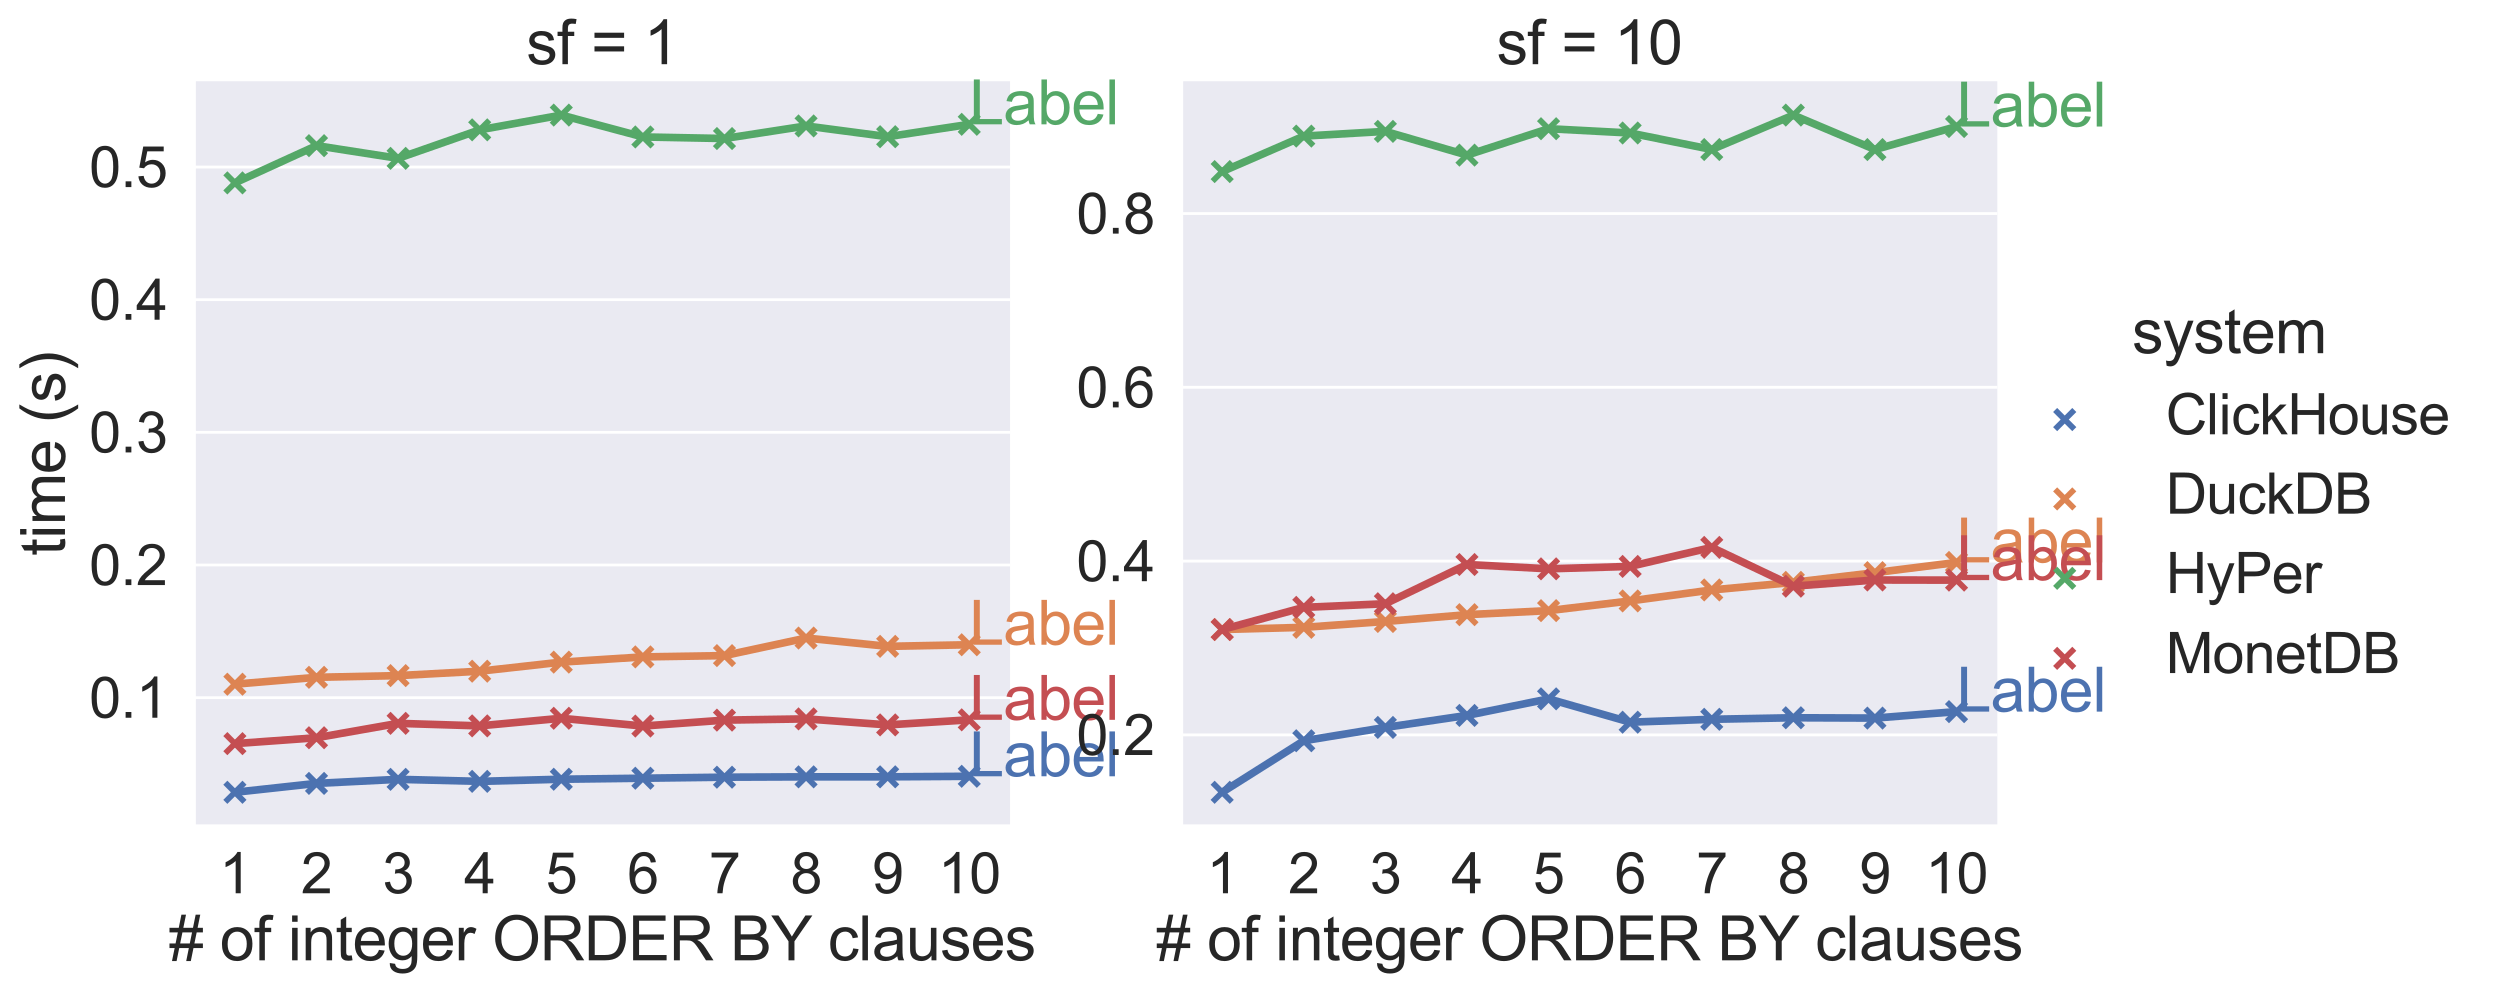 <?xml version="1.0" encoding="utf-8" standalone="no"?>
<!DOCTYPE svg PUBLIC "-//W3C//DTD SVG 1.1//EN"
  "http://www.w3.org/Graphics/SVG/1.1/DTD/svg11.dtd">
<svg height="350.596pt" version="1.1" viewBox="0 0 882.124 350.596" width="882.124pt" xmlns="http://www.w3.org/2000/svg" xmlns:xlink="http://www.w3.org/1999/xlink">
 <defs>
  <style type="text/css">*{stroke-linecap:butt;stroke-linejoin:round;}</style>
 </defs>
 <g id="figure_1">
  <g id="patch_1">
   <path d="M 0 350.596 
L 882.124 350.596 
L 882.124 0 
L 0 0 
z
" style="fill:#ffffff;"/>
  </g>
  <g id="axes_1">
   <g id="patch_2">
    <path d="M 68.492 291.505 
L 356.396 291.505 
L 356.396 28.661 
L 68.492 28.661 
z
" style="fill:#eaeaf2;"/>
   </g>
   <g id="matplotlib.axis_1">
    <g id="xtick_1">
     <g id="text_1">
      <!-- 1 -->
      <g style="fill:#262626;" transform="translate(77.382 315.177)scale(0.198 -0.198)">
       <defs>
        <path d="M 2384 0 
L 1822 0 
L 1822 3584 
Q 1619 3391 1289 3197 
Q 959 3003 697 2906 
L 697 3450 
Q 1169 3672 1522 3987 
Q 1875 4303 2022 4600 
L 2384 4600 
L 2384 0 
z
" id="ArialMT-31" transform="scale(0.016)"/>
       </defs>
       <use xlink:href="#ArialMT-31"/>
      </g>
     </g>
    </g>
    <g id="xtick_2">
     <g id="text_2">
      <!-- 2 -->
      <g style="fill:#262626;" transform="translate(106.172 315.177)scale(0.198 -0.198)">
       <defs>
        <path d="M 3222 541 
L 3222 0 
L 194 0 
Q 188 203 259 391 
Q 375 700 629 1000 
Q 884 1300 1366 1694 
Q 2113 2306 2375 2664 
Q 2638 3022 2638 3341 
Q 2638 3675 2398 3904 
Q 2159 4134 1775 4134 
Q 1369 4134 1125 3890 
Q 881 3647 878 3216 
L 300 3275 
Q 359 3922 746 4261 
Q 1134 4600 1788 4600 
Q 2447 4600 2831 4234 
Q 3216 3869 3216 3328 
Q 3216 3053 3103 2787 
Q 2991 2522 2730 2228 
Q 2469 1934 1863 1422 
Q 1356 997 1212 845 
Q 1069 694 975 541 
L 3222 541 
z
" id="ArialMT-32" transform="scale(0.016)"/>
       </defs>
       <use xlink:href="#ArialMT-32"/>
      </g>
     </g>
    </g>
    <g id="xtick_3">
     <g id="text_3">
      <!-- 3 -->
      <g style="fill:#262626;" transform="translate(134.963 315.177)scale(0.198 -0.198)">
       <defs>
        <path d="M 269 1209 
L 831 1284 
Q 928 806 1161 595 
Q 1394 384 1728 384 
Q 2125 384 2398 659 
Q 2672 934 2672 1341 
Q 2672 1728 2419 1979 
Q 2166 2231 1775 2231 
Q 1616 2231 1378 2169 
L 1441 2663 
Q 1497 2656 1531 2656 
Q 1891 2656 2178 2843 
Q 2466 3031 2466 3422 
Q 2466 3731 2256 3934 
Q 2047 4138 1716 4138 
Q 1388 4138 1169 3931 
Q 950 3725 888 3313 
L 325 3413 
Q 428 3978 793 4289 
Q 1159 4600 1703 4600 
Q 2078 4600 2393 4439 
Q 2709 4278 2876 4000 
Q 3044 3722 3044 3409 
Q 3044 3113 2884 2869 
Q 2725 2625 2413 2481 
Q 2819 2388 3044 2092 
Q 3269 1797 3269 1353 
Q 3269 753 2831 336 
Q 2394 -81 1725 -81 
Q 1122 -81 723 278 
Q 325 638 269 1209 
z
" id="ArialMT-33" transform="scale(0.016)"/>
       </defs>
       <use xlink:href="#ArialMT-33"/>
      </g>
     </g>
    </g>
    <g id="xtick_4">
     <g id="text_4">
      <!-- 4 -->
      <g style="fill:#262626;" transform="translate(163.753 315.177)scale(0.198 -0.198)">
       <defs>
        <path d="M 2069 0 
L 2069 1097 
L 81 1097 
L 81 1613 
L 2172 4581 
L 2631 4581 
L 2631 1613 
L 3250 1613 
L 3250 1097 
L 2631 1097 
L 2631 0 
L 2069 0 
z
M 2069 1613 
L 2069 3678 
L 634 1613 
L 2069 1613 
z
" id="ArialMT-34" transform="scale(0.016)"/>
       </defs>
       <use xlink:href="#ArialMT-34"/>
      </g>
     </g>
    </g>
    <g id="xtick_5">
     <g id="text_5">
      <!-- 5 -->
      <g style="fill:#262626;" transform="translate(192.544 315.177)scale(0.198 -0.198)">
       <defs>
        <path d="M 266 1200 
L 856 1250 
Q 922 819 1161 601 
Q 1400 384 1738 384 
Q 2144 384 2425 690 
Q 2706 997 2706 1503 
Q 2706 1984 2436 2262 
Q 2166 2541 1728 2541 
Q 1456 2541 1237 2417 
Q 1019 2294 894 2097 
L 366 2166 
L 809 4519 
L 3088 4519 
L 3088 3981 
L 1259 3981 
L 1013 2750 
Q 1425 3038 1878 3038 
Q 2478 3038 2890 2622 
Q 3303 2206 3303 1553 
Q 3303 931 2941 478 
Q 2500 -78 1738 -78 
Q 1113 -78 717 272 
Q 322 622 266 1200 
z
" id="ArialMT-35" transform="scale(0.016)"/>
       </defs>
       <use xlink:href="#ArialMT-35"/>
      </g>
     </g>
    </g>
    <g id="xtick_6">
     <g id="text_6">
      <!-- 6 -->
      <g style="fill:#262626;" transform="translate(221.334 315.177)scale(0.198 -0.198)">
       <defs>
        <path d="M 3184 3459 
L 2625 3416 
Q 2550 3747 2413 3897 
Q 2184 4138 1850 4138 
Q 1581 4138 1378 3988 
Q 1113 3794 959 3422 
Q 806 3050 800 2363 
Q 1003 2672 1297 2822 
Q 1591 2972 1913 2972 
Q 2475 2972 2870 2558 
Q 3266 2144 3266 1488 
Q 3266 1056 3080 686 
Q 2894 316 2569 119 
Q 2244 -78 1831 -78 
Q 1128 -78 684 439 
Q 241 956 241 2144 
Q 241 3472 731 4075 
Q 1159 4600 1884 4600 
Q 2425 4600 2770 4297 
Q 3116 3994 3184 3459 
z
M 888 1484 
Q 888 1194 1011 928 
Q 1134 663 1356 523 
Q 1578 384 1822 384 
Q 2178 384 2434 671 
Q 2691 959 2691 1453 
Q 2691 1928 2437 2201 
Q 2184 2475 1800 2475 
Q 1419 2475 1153 2201 
Q 888 1928 888 1484 
z
" id="ArialMT-36" transform="scale(0.016)"/>
       </defs>
       <use xlink:href="#ArialMT-36"/>
      </g>
     </g>
    </g>
    <g id="xtick_7">
     <g id="text_7">
      <!-- 7 -->
      <g style="fill:#262626;" transform="translate(250.124 315.177)scale(0.198 -0.198)">
       <defs>
        <path d="M 303 3981 
L 303 4522 
L 3269 4522 
L 3269 4084 
Q 2831 3619 2401 2847 
Q 1972 2075 1738 1259 
Q 1569 684 1522 0 
L 944 0 
Q 953 541 1156 1306 
Q 1359 2072 1739 2783 
Q 2119 3494 2547 3981 
L 303 3981 
z
" id="ArialMT-37" transform="scale(0.016)"/>
       </defs>
       <use xlink:href="#ArialMT-37"/>
      </g>
     </g>
    </g>
    <g id="xtick_8">
     <g id="text_8">
      <!-- 8 -->
      <g style="fill:#262626;" transform="translate(278.915 315.177)scale(0.198 -0.198)">
       <defs>
        <path d="M 1131 2484 
Q 781 2613 612 2850 
Q 444 3088 444 3419 
Q 444 3919 803 4259 
Q 1163 4600 1759 4600 
Q 2359 4600 2725 4251 
Q 3091 3903 3091 3403 
Q 3091 3084 2923 2848 
Q 2756 2613 2416 2484 
Q 2838 2347 3058 2040 
Q 3278 1734 3278 1309 
Q 3278 722 2862 322 
Q 2447 -78 1769 -78 
Q 1091 -78 675 323 
Q 259 725 259 1325 
Q 259 1772 486 2073 
Q 713 2375 1131 2484 
z
M 1019 3438 
Q 1019 3113 1228 2906 
Q 1438 2700 1772 2700 
Q 2097 2700 2305 2904 
Q 2513 3109 2513 3406 
Q 2513 3716 2298 3927 
Q 2084 4138 1766 4138 
Q 1444 4138 1231 3931 
Q 1019 3725 1019 3438 
z
M 838 1322 
Q 838 1081 952 856 
Q 1066 631 1291 507 
Q 1516 384 1775 384 
Q 2178 384 2440 643 
Q 2703 903 2703 1303 
Q 2703 1709 2433 1975 
Q 2163 2241 1756 2241 
Q 1359 2241 1098 1978 
Q 838 1716 838 1322 
z
" id="ArialMT-38" transform="scale(0.016)"/>
       </defs>
       <use xlink:href="#ArialMT-38"/>
      </g>
     </g>
    </g>
    <g id="xtick_9">
     <g id="text_9">
      <!-- 9 -->
      <g style="fill:#262626;" transform="translate(307.705 315.177)scale(0.198 -0.198)">
       <defs>
        <path d="M 350 1059 
L 891 1109 
Q 959 728 1153 556 
Q 1347 384 1650 384 
Q 1909 384 2104 503 
Q 2300 622 2425 820 
Q 2550 1019 2634 1356 
Q 2719 1694 2719 2044 
Q 2719 2081 2716 2156 
Q 2547 1888 2255 1720 
Q 1963 1553 1622 1553 
Q 1053 1553 659 1965 
Q 266 2378 266 3053 
Q 266 3750 677 4175 
Q 1088 4600 1706 4600 
Q 2153 4600 2523 4359 
Q 2894 4119 3086 3673 
Q 3278 3228 3278 2384 
Q 3278 1506 3087 986 
Q 2897 466 2520 194 
Q 2144 -78 1638 -78 
Q 1100 -78 759 220 
Q 419 519 350 1059 
z
M 2653 3081 
Q 2653 3566 2395 3850 
Q 2138 4134 1775 4134 
Q 1400 4134 1122 3828 
Q 844 3522 844 3034 
Q 844 2597 1108 2323 
Q 1372 2050 1759 2050 
Q 2150 2050 2401 2323 
Q 2653 2597 2653 3081 
z
" id="ArialMT-39" transform="scale(0.016)"/>
       </defs>
       <use xlink:href="#ArialMT-39"/>
      </g>
     </g>
    </g>
    <g id="xtick_10">
     <g id="text_10">
      <!-- 10 -->
      <g style="fill:#262626;" transform="translate(330.99 315.177)scale(0.198 -0.198)">
       <defs>
        <path d="M 266 2259 
Q 266 3072 433 3567 
Q 600 4063 929 4331 
Q 1259 4600 1759 4600 
Q 2128 4600 2406 4451 
Q 2684 4303 2865 4023 
Q 3047 3744 3150 3342 
Q 3253 2941 3253 2259 
Q 3253 1453 3087 958 
Q 2922 463 2592 192 
Q 2263 -78 1759 -78 
Q 1097 -78 719 397 
Q 266 969 266 2259 
z
M 844 2259 
Q 844 1131 1108 757 
Q 1372 384 1759 384 
Q 2147 384 2411 759 
Q 2675 1134 2675 2259 
Q 2675 3391 2411 3762 
Q 2147 4134 1753 4134 
Q 1366 4134 1134 3806 
Q 844 3388 844 2259 
z
" id="ArialMT-30" transform="scale(0.016)"/>
       </defs>
       <use xlink:href="#ArialMT-31"/>
       <use x="55.615" xlink:href="#ArialMT-30"/>
      </g>
     </g>
    </g>
    <g id="text_11">
     <!-- # of integer ORDER BY clauses -->
     <g style="fill:#262626;" transform="translate(59.572 338.85)scale(0.216 -0.216)">
      <defs>
       <path d="M 322 -78 
L 594 1253 
L 66 1253 
L 66 1719 
L 688 1719 
L 919 2853 
L 66 2853 
L 66 3319 
L 1013 3319 
L 1284 4659 
L 1753 4659 
L 1481 3319 
L 2466 3319 
L 2738 4659 
L 3209 4659 
L 2938 3319 
L 3478 3319 
L 3478 2853 
L 2844 2853 
L 2609 1719 
L 3478 1719 
L 3478 1253 
L 2516 1253 
L 2244 -78 
L 1775 -78 
L 2044 1253 
L 1063 1253 
L 791 -78 
L 322 -78 
z
M 1156 1719 
L 2138 1719 
L 2372 2853 
L 1388 2853 
L 1156 1719 
z
" id="ArialMT-23" transform="scale(0.016)"/>
       <path id="ArialMT-20" transform="scale(0.016)"/>
       <path d="M 213 1659 
Q 213 2581 725 3025 
Q 1153 3394 1769 3394 
Q 2453 3394 2887 2945 
Q 3322 2497 3322 1706 
Q 3322 1066 3130 698 
Q 2938 331 2570 128 
Q 2203 -75 1769 -75 
Q 1072 -75 642 372 
Q 213 819 213 1659 
z
M 791 1659 
Q 791 1022 1069 705 
Q 1347 388 1769 388 
Q 2188 388 2466 706 
Q 2744 1025 2744 1678 
Q 2744 2294 2464 2611 
Q 2184 2928 1769 2928 
Q 1347 2928 1069 2612 
Q 791 2297 791 1659 
z
" id="ArialMT-6f" transform="scale(0.016)"/>
       <path d="M 556 0 
L 556 2881 
L 59 2881 
L 59 3319 
L 556 3319 
L 556 3672 
Q 556 4006 616 4169 
Q 697 4388 901 4523 
Q 1106 4659 1475 4659 
Q 1713 4659 2000 4603 
L 1916 4113 
Q 1741 4144 1584 4144 
Q 1328 4144 1222 4034 
Q 1116 3925 1116 3625 
L 1116 3319 
L 1763 3319 
L 1763 2881 
L 1116 2881 
L 1116 0 
L 556 0 
z
" id="ArialMT-66" transform="scale(0.016)"/>
       <path d="M 425 3934 
L 425 4581 
L 988 4581 
L 988 3934 
L 425 3934 
z
M 425 0 
L 425 3319 
L 988 3319 
L 988 0 
L 425 0 
z
" id="ArialMT-69" transform="scale(0.016)"/>
       <path d="M 422 0 
L 422 3319 
L 928 3319 
L 928 2847 
Q 1294 3394 1984 3394 
Q 2284 3394 2536 3286 
Q 2788 3178 2913 3003 
Q 3038 2828 3088 2588 
Q 3119 2431 3119 2041 
L 3119 0 
L 2556 0 
L 2556 2019 
Q 2556 2363 2490 2533 
Q 2425 2703 2258 2804 
Q 2091 2906 1866 2906 
Q 1506 2906 1245 2678 
Q 984 2450 984 1813 
L 984 0 
L 422 0 
z
" id="ArialMT-6e" transform="scale(0.016)"/>
       <path d="M 1650 503 
L 1731 6 
Q 1494 -44 1306 -44 
Q 1000 -44 831 53 
Q 663 150 594 308 
Q 525 466 525 972 
L 525 2881 
L 113 2881 
L 113 3319 
L 525 3319 
L 525 4141 
L 1084 4478 
L 1084 3319 
L 1650 3319 
L 1650 2881 
L 1084 2881 
L 1084 941 
Q 1084 700 1114 631 
Q 1144 563 1211 522 
Q 1278 481 1403 481 
Q 1497 481 1650 503 
z
" id="ArialMT-74" transform="scale(0.016)"/>
       <path d="M 2694 1069 
L 3275 997 
Q 3138 488 2766 206 
Q 2394 -75 1816 -75 
Q 1088 -75 661 373 
Q 234 822 234 1631 
Q 234 2469 665 2931 
Q 1097 3394 1784 3394 
Q 2450 3394 2872 2941 
Q 3294 2488 3294 1666 
Q 3294 1616 3291 1516 
L 816 1516 
Q 847 969 1125 678 
Q 1403 388 1819 388 
Q 2128 388 2347 550 
Q 2566 713 2694 1069 
z
M 847 1978 
L 2700 1978 
Q 2663 2397 2488 2606 
Q 2219 2931 1791 2931 
Q 1403 2931 1139 2672 
Q 875 2413 847 1978 
z
" id="ArialMT-65" transform="scale(0.016)"/>
       <path d="M 319 -275 
L 866 -356 
Q 900 -609 1056 -725 
Q 1266 -881 1628 -881 
Q 2019 -881 2231 -725 
Q 2444 -569 2519 -288 
Q 2563 -116 2559 434 
Q 2191 0 1641 0 
Q 956 0 581 494 
Q 206 988 206 1678 
Q 206 2153 378 2554 
Q 550 2956 876 3175 
Q 1203 3394 1644 3394 
Q 2231 3394 2613 2919 
L 2613 3319 
L 3131 3319 
L 3131 450 
Q 3131 -325 2973 -648 
Q 2816 -972 2473 -1159 
Q 2131 -1347 1631 -1347 
Q 1038 -1347 672 -1080 
Q 306 -813 319 -275 
z
M 784 1719 
Q 784 1066 1043 766 
Q 1303 466 1694 466 
Q 2081 466 2343 764 
Q 2606 1063 2606 1700 
Q 2606 2309 2336 2618 
Q 2066 2928 1684 2928 
Q 1309 2928 1046 2623 
Q 784 2319 784 1719 
z
" id="ArialMT-67" transform="scale(0.016)"/>
       <path d="M 416 0 
L 416 3319 
L 922 3319 
L 922 2816 
Q 1116 3169 1280 3281 
Q 1444 3394 1641 3394 
Q 1925 3394 2219 3213 
L 2025 2691 
Q 1819 2813 1613 2813 
Q 1428 2813 1281 2702 
Q 1134 2591 1072 2394 
Q 978 2094 978 1738 
L 978 0 
L 416 0 
z
" id="ArialMT-72" transform="scale(0.016)"/>
       <path d="M 309 2231 
Q 309 3372 921 4017 
Q 1534 4663 2503 4663 
Q 3138 4663 3647 4359 
Q 4156 4056 4423 3514 
Q 4691 2972 4691 2284 
Q 4691 1588 4409 1038 
Q 4128 488 3612 205 
Q 3097 -78 2500 -78 
Q 1853 -78 1343 234 
Q 834 547 571 1087 
Q 309 1628 309 2231 
z
M 934 2222 
Q 934 1394 1379 917 
Q 1825 441 2497 441 
Q 3181 441 3623 922 
Q 4066 1403 4066 2288 
Q 4066 2847 3877 3264 
Q 3688 3681 3323 3911 
Q 2959 4141 2506 4141 
Q 1863 4141 1398 3698 
Q 934 3256 934 2222 
z
" id="ArialMT-4f" transform="scale(0.016)"/>
       <path d="M 503 0 
L 503 4581 
L 2534 4581 
Q 3147 4581 3465 4457 
Q 3784 4334 3975 4021 
Q 4166 3709 4166 3331 
Q 4166 2844 3850 2509 
Q 3534 2175 2875 2084 
Q 3116 1969 3241 1856 
Q 3506 1613 3744 1247 
L 4541 0 
L 3778 0 
L 3172 953 
Q 2906 1366 2734 1584 
Q 2563 1803 2427 1890 
Q 2291 1978 2150 2013 
Q 2047 2034 1813 2034 
L 1109 2034 
L 1109 0 
L 503 0 
z
M 1109 2559 
L 2413 2559 
Q 2828 2559 3062 2645 
Q 3297 2731 3419 2920 
Q 3541 3109 3541 3331 
Q 3541 3656 3305 3865 
Q 3069 4075 2559 4075 
L 1109 4075 
L 1109 2559 
z
" id="ArialMT-52" transform="scale(0.016)"/>
       <path d="M 494 0 
L 494 4581 
L 2072 4581 
Q 2606 4581 2888 4516 
Q 3281 4425 3559 4188 
Q 3922 3881 4101 3404 
Q 4281 2928 4281 2316 
Q 4281 1794 4159 1391 
Q 4038 988 3847 723 
Q 3656 459 3429 307 
Q 3203 156 2883 78 
Q 2563 0 2147 0 
L 494 0 
z
M 1100 541 
L 2078 541 
Q 2531 541 2789 625 
Q 3047 709 3200 863 
Q 3416 1078 3536 1442 
Q 3656 1806 3656 2325 
Q 3656 3044 3420 3430 
Q 3184 3816 2847 3947 
Q 2603 4041 2063 4041 
L 1100 4041 
L 1100 541 
z
" id="ArialMT-44" transform="scale(0.016)"/>
       <path d="M 506 0 
L 506 4581 
L 3819 4581 
L 3819 4041 
L 1113 4041 
L 1113 2638 
L 3647 2638 
L 3647 2100 
L 1113 2100 
L 1113 541 
L 3925 541 
L 3925 0 
L 506 0 
z
" id="ArialMT-45" transform="scale(0.016)"/>
       <path d="M 469 0 
L 469 4581 
L 2188 4581 
Q 2713 4581 3030 4442 
Q 3347 4303 3526 4014 
Q 3706 3725 3706 3409 
Q 3706 3116 3547 2856 
Q 3388 2597 3066 2438 
Q 3481 2316 3704 2022 
Q 3928 1728 3928 1328 
Q 3928 1006 3792 729 
Q 3656 453 3456 303 
Q 3256 153 2954 76 
Q 2653 0 2216 0 
L 469 0 
z
M 1075 2656 
L 2066 2656 
Q 2469 2656 2644 2709 
Q 2875 2778 2992 2937 
Q 3109 3097 3109 3338 
Q 3109 3566 3000 3739 
Q 2891 3913 2687 3977 
Q 2484 4041 1991 4041 
L 1075 4041 
L 1075 2656 
z
M 1075 541 
L 2216 541 
Q 2509 541 2628 563 
Q 2838 600 2978 687 
Q 3119 775 3209 942 
Q 3300 1109 3300 1328 
Q 3300 1584 3169 1773 
Q 3038 1963 2805 2039 
Q 2572 2116 2134 2116 
L 1075 2116 
L 1075 541 
z
" id="ArialMT-42" transform="scale(0.016)"/>
       <path d="M 1784 0 
L 1784 1941 
L 19 4581 
L 756 4581 
L 1659 3200 
Q 1909 2813 2125 2425 
Q 2331 2784 2625 3234 
L 3513 4581 
L 4219 4581 
L 2391 1941 
L 2391 0 
L 1784 0 
z
" id="ArialMT-59" transform="scale(0.016)"/>
       <path d="M 2588 1216 
L 3141 1144 
Q 3050 572 2676 248 
Q 2303 -75 1759 -75 
Q 1078 -75 664 370 
Q 250 816 250 1647 
Q 250 2184 428 2587 
Q 606 2991 970 3192 
Q 1334 3394 1763 3394 
Q 2303 3394 2647 3120 
Q 2991 2847 3088 2344 
L 2541 2259 
Q 2463 2594 2264 2762 
Q 2066 2931 1784 2931 
Q 1359 2931 1093 2626 
Q 828 2322 828 1663 
Q 828 994 1084 691 
Q 1341 388 1753 388 
Q 2084 388 2306 591 
Q 2528 794 2588 1216 
z
" id="ArialMT-63" transform="scale(0.016)"/>
       <path d="M 409 0 
L 409 4581 
L 972 4581 
L 972 0 
L 409 0 
z
" id="ArialMT-6c" transform="scale(0.016)"/>
       <path d="M 2588 409 
Q 2275 144 1986 34 
Q 1697 -75 1366 -75 
Q 819 -75 525 192 
Q 231 459 231 875 
Q 231 1119 342 1320 
Q 453 1522 633 1644 
Q 813 1766 1038 1828 
Q 1203 1872 1538 1913 
Q 2219 1994 2541 2106 
Q 2544 2222 2544 2253 
Q 2544 2597 2384 2738 
Q 2169 2928 1744 2928 
Q 1347 2928 1158 2789 
Q 969 2650 878 2297 
L 328 2372 
Q 403 2725 575 2942 
Q 747 3159 1072 3276 
Q 1397 3394 1825 3394 
Q 2250 3394 2515 3294 
Q 2781 3194 2906 3042 
Q 3031 2891 3081 2659 
Q 3109 2516 3109 2141 
L 3109 1391 
Q 3109 606 3145 398 
Q 3181 191 3288 0 
L 2700 0 
Q 2613 175 2588 409 
z
M 2541 1666 
Q 2234 1541 1622 1453 
Q 1275 1403 1131 1340 
Q 988 1278 909 1158 
Q 831 1038 831 891 
Q 831 666 1001 516 
Q 1172 366 1500 366 
Q 1825 366 2078 508 
Q 2331 650 2450 897 
Q 2541 1088 2541 1459 
L 2541 1666 
z
" id="ArialMT-61" transform="scale(0.016)"/>
       <path d="M 2597 0 
L 2597 488 
Q 2209 -75 1544 -75 
Q 1250 -75 995 37 
Q 741 150 617 320 
Q 494 491 444 738 
Q 409 903 409 1263 
L 409 3319 
L 972 3319 
L 972 1478 
Q 972 1038 1006 884 
Q 1059 663 1231 536 
Q 1403 409 1656 409 
Q 1909 409 2131 539 
Q 2353 669 2445 892 
Q 2538 1116 2538 1541 
L 2538 3319 
L 3100 3319 
L 3100 0 
L 2597 0 
z
" id="ArialMT-75" transform="scale(0.016)"/>
       <path d="M 197 991 
L 753 1078 
Q 800 744 1014 566 
Q 1228 388 1613 388 
Q 2000 388 2187 545 
Q 2375 703 2375 916 
Q 2375 1106 2209 1216 
Q 2094 1291 1634 1406 
Q 1016 1563 777 1677 
Q 538 1791 414 1992 
Q 291 2194 291 2438 
Q 291 2659 392 2848 
Q 494 3038 669 3163 
Q 800 3259 1026 3326 
Q 1253 3394 1513 3394 
Q 1903 3394 2198 3281 
Q 2494 3169 2634 2976 
Q 2775 2784 2828 2463 
L 2278 2388 
Q 2241 2644 2061 2787 
Q 1881 2931 1553 2931 
Q 1166 2931 1000 2803 
Q 834 2675 834 2503 
Q 834 2394 903 2306 
Q 972 2216 1119 2156 
Q 1203 2125 1616 2013 
Q 2213 1853 2448 1751 
Q 2684 1650 2818 1456 
Q 2953 1263 2953 975 
Q 2953 694 2789 445 
Q 2625 197 2315 61 
Q 2006 -75 1616 -75 
Q 969 -75 630 194 
Q 291 463 197 991 
z
" id="ArialMT-73" transform="scale(0.016)"/>
      </defs>
      <use xlink:href="#ArialMT-23"/>
      <use x="55.615" xlink:href="#ArialMT-20"/>
      <use x="83.398" xlink:href="#ArialMT-6f"/>
      <use x="139.014" xlink:href="#ArialMT-66"/>
      <use x="166.797" xlink:href="#ArialMT-20"/>
      <use x="194.58" xlink:href="#ArialMT-69"/>
      <use x="216.797" xlink:href="#ArialMT-6e"/>
      <use x="272.412" xlink:href="#ArialMT-74"/>
      <use x="300.195" xlink:href="#ArialMT-65"/>
      <use x="355.811" xlink:href="#ArialMT-67"/>
      <use x="411.426" xlink:href="#ArialMT-65"/>
      <use x="467.041" xlink:href="#ArialMT-72"/>
      <use x="500.342" xlink:href="#ArialMT-20"/>
      <use x="528.125" xlink:href="#ArialMT-4f"/>
      <use x="605.908" xlink:href="#ArialMT-52"/>
      <use x="678.125" xlink:href="#ArialMT-44"/>
      <use x="750.342" xlink:href="#ArialMT-45"/>
      <use x="817.041" xlink:href="#ArialMT-52"/>
      <use x="889.258" xlink:href="#ArialMT-20"/>
      <use x="917.041" xlink:href="#ArialMT-42"/>
      <use x="983.74" xlink:href="#ArialMT-59"/>
      <use x="1048.689" xlink:href="#ArialMT-20"/>
      <use x="1076.473" xlink:href="#ArialMT-63"/>
      <use x="1126.473" xlink:href="#ArialMT-6c"/>
      <use x="1148.689" xlink:href="#ArialMT-61"/>
      <use x="1204.305" xlink:href="#ArialMT-75"/>
      <use x="1259.92" xlink:href="#ArialMT-73"/>
      <use x="1309.92" xlink:href="#ArialMT-65"/>
      <use x="1365.535" xlink:href="#ArialMT-73"/>
     </g>
    </g>
   </g>
   <g id="matplotlib.axis_2">
    <g id="ytick_1">
     <g id="line2d_1">
      <path clip-path="url(#pe5bac95484)" d="M 68.492 246.172 
L 356.396 246.172 
" style="fill:none;stroke:#ffffff;stroke-linecap:round;"/>
     </g>
     <g id="text_12">
      <!-- 0.1 -->
      <g style="fill:#262626;" transform="translate(31.47 253.258)scale(0.198 -0.198)">
       <defs>
        <path d="M 581 0 
L 581 641 
L 1222 641 
L 1222 0 
L 581 0 
z
" id="ArialMT-2e" transform="scale(0.016)"/>
       </defs>
       <use xlink:href="#ArialMT-30"/>
       <use x="55.615" xlink:href="#ArialMT-2e"/>
       <use x="83.398" xlink:href="#ArialMT-31"/>
      </g>
     </g>
    </g>
    <g id="ytick_2">
     <g id="line2d_2">
      <path clip-path="url(#pe5bac95484)" d="M 68.492 199.362 
L 356.396 199.362 
" style="fill:none;stroke:#ffffff;stroke-linecap:round;"/>
     </g>
     <g id="text_13">
      <!-- 0.2 -->
      <g style="fill:#262626;" transform="translate(31.47 206.448)scale(0.198 -0.198)">
       <use xlink:href="#ArialMT-30"/>
       <use x="55.615" xlink:href="#ArialMT-2e"/>
       <use x="83.398" xlink:href="#ArialMT-32"/>
      </g>
     </g>
    </g>
    <g id="ytick_3">
     <g id="line2d_3">
      <path clip-path="url(#pe5bac95484)" d="M 68.492 152.551 
L 356.396 152.551 
" style="fill:none;stroke:#ffffff;stroke-linecap:round;"/>
     </g>
     <g id="text_14">
      <!-- 0.3 -->
      <g style="fill:#262626;" transform="translate(31.47 159.638)scale(0.198 -0.198)">
       <use xlink:href="#ArialMT-30"/>
       <use x="55.615" xlink:href="#ArialMT-2e"/>
       <use x="83.398" xlink:href="#ArialMT-33"/>
      </g>
     </g>
    </g>
    <g id="ytick_4">
     <g id="line2d_4">
      <path clip-path="url(#pe5bac95484)" d="M 68.492 105.741 
L 356.396 105.741 
" style="fill:none;stroke:#ffffff;stroke-linecap:round;"/>
     </g>
     <g id="text_15">
      <!-- 0.4 -->
      <g style="fill:#262626;" transform="translate(31.47 112.827)scale(0.198 -0.198)">
       <use xlink:href="#ArialMT-30"/>
       <use x="55.615" xlink:href="#ArialMT-2e"/>
       <use x="83.398" xlink:href="#ArialMT-34"/>
      </g>
     </g>
    </g>
    <g id="ytick_5">
     <g id="line2d_5">
      <path clip-path="url(#pe5bac95484)" d="M 68.492 58.931 
L 356.396 58.931 
" style="fill:none;stroke:#ffffff;stroke-linecap:round;"/>
     </g>
     <g id="text_16">
      <!-- 0.5 -->
      <g style="fill:#262626;" transform="translate(31.47 66.017)scale(0.198 -0.198)">
       <use xlink:href="#ArialMT-30"/>
       <use x="55.615" xlink:href="#ArialMT-2e"/>
       <use x="83.398" xlink:href="#ArialMT-35"/>
      </g>
     </g>
    </g>
    <g id="text_17">
     <!-- time (s) -->
     <g style="fill:#262626;" transform="translate(22.924 196.077)rotate(-90)scale(0.216 -0.216)">
      <defs>
       <path d="M 422 0 
L 422 3319 
L 925 3319 
L 925 2853 
Q 1081 3097 1340 3245 
Q 1600 3394 1931 3394 
Q 2300 3394 2536 3241 
Q 2772 3088 2869 2813 
Q 3263 3394 3894 3394 
Q 4388 3394 4653 3120 
Q 4919 2847 4919 2278 
L 4919 0 
L 4359 0 
L 4359 2091 
Q 4359 2428 4304 2576 
Q 4250 2725 4106 2815 
Q 3963 2906 3769 2906 
Q 3419 2906 3187 2673 
Q 2956 2441 2956 1928 
L 2956 0 
L 2394 0 
L 2394 2156 
Q 2394 2531 2256 2718 
Q 2119 2906 1806 2906 
Q 1569 2906 1367 2781 
Q 1166 2656 1075 2415 
Q 984 2175 984 1722 
L 984 0 
L 422 0 
z
" id="ArialMT-6d" transform="scale(0.016)"/>
       <path d="M 1497 -1347 
Q 1031 -759 709 28 
Q 388 816 388 1659 
Q 388 2403 628 3084 
Q 909 3875 1497 4659 
L 1900 4659 
Q 1522 4009 1400 3731 
Q 1209 3300 1100 2831 
Q 966 2247 966 1656 
Q 966 153 1900 -1347 
L 1497 -1347 
z
" id="ArialMT-28" transform="scale(0.016)"/>
       <path d="M 791 -1347 
L 388 -1347 
Q 1322 153 1322 1656 
Q 1322 2244 1188 2822 
Q 1081 3291 891 3722 
Q 769 4003 388 4659 
L 791 4659 
Q 1378 3875 1659 3084 
Q 1900 2403 1900 1659 
Q 1900 816 1576 28 
Q 1253 -759 791 -1347 
z
" id="ArialMT-29" transform="scale(0.016)"/>
      </defs>
      <use xlink:href="#ArialMT-74"/>
      <use x="27.783" xlink:href="#ArialMT-69"/>
      <use x="50" xlink:href="#ArialMT-6d"/>
      <use x="133.301" xlink:href="#ArialMT-65"/>
      <use x="188.916" xlink:href="#ArialMT-20"/>
      <use x="216.699" xlink:href="#ArialMT-28"/>
      <use x="250" xlink:href="#ArialMT-73"/>
      <use x="300" xlink:href="#ArialMT-29"/>
     </g>
    </g>
   </g>
   <g id="PathCollection_1">
    <defs>
     <path d="M -3.384 3.384 
L 3.384 -3.384 
M -3.384 -3.384 
L 3.384 3.384 
" id="m4168397770" style="stroke:#4c72b0;stroke-width:2.025;"/>
    </defs>
    <g clip-path="url(#pe5bac95484)">
     <use style="fill:#4c72b0;stroke:#4c72b0;stroke-width:2.025;" x="82.887" xlink:href="#m4168397770" y="279.557"/>
     <use style="fill:#4c72b0;stroke:#4c72b0;stroke-width:2.025;" x="111.678" xlink:href="#m4168397770" y="276.419"/>
     <use style="fill:#4c72b0;stroke:#4c72b0;stroke-width:2.025;" x="140.468" xlink:href="#m4168397770" y="274.988"/>
     <use style="fill:#4c72b0;stroke:#4c72b0;stroke-width:2.025;" x="169.259" xlink:href="#m4168397770" y="275.7"/>
     <use style="fill:#4c72b0;stroke:#4c72b0;stroke-width:2.025;" x="198.049" xlink:href="#m4168397770" y="274.953"/>
     <use style="fill:#4c72b0;stroke:#4c72b0;stroke-width:2.025;" x="226.839" xlink:href="#m4168397770" y="274.594"/>
     <use style="fill:#4c72b0;stroke:#4c72b0;stroke-width:2.025;" x="255.63" xlink:href="#m4168397770" y="274.232"/>
     <use style="fill:#4c72b0;stroke:#4c72b0;stroke-width:2.025;" x="284.42" xlink:href="#m4168397770" y="274.107"/>
     <use style="fill:#4c72b0;stroke:#4c72b0;stroke-width:2.025;" x="313.21" xlink:href="#m4168397770" y="274.102"/>
     <use style="fill:#4c72b0;stroke:#4c72b0;stroke-width:2.025;" x="342.001" xlink:href="#m4168397770" y="273.914"/>
    </g>
   </g>
   <g id="line2d_6">
    <path clip-path="url(#pe5bac95484)" d="M 82.887 279.557 
L 111.678 276.419 
L 140.468 274.988 
L 169.259 275.7 
L 198.049 274.953 
L 226.839 274.594 
L 255.63 274.232 
L 284.42 274.107 
L 313.21 274.102 
L 342.001 273.914 
" style="fill:none;stroke:#4c72b0;stroke-linecap:round;stroke-width:2.7;"/>
   </g>
   <g id="line2d_7">
    <path clip-path="url(#pe5bac95484)" style="fill:none;stroke:#4c72b0;stroke-linecap:round;stroke-width:2.7;"/>
   </g>
   <g id="line2d_8">
    <path clip-path="url(#pe5bac95484)" style="fill:none;stroke:#4c72b0;stroke-linecap:round;stroke-width:2.7;"/>
   </g>
   <g id="line2d_9">
    <path clip-path="url(#pe5bac95484)" style="fill:none;stroke:#4c72b0;stroke-linecap:round;stroke-width:2.7;"/>
   </g>
   <g id="line2d_10">
    <path clip-path="url(#pe5bac95484)" style="fill:none;stroke:#4c72b0;stroke-linecap:round;stroke-width:2.7;"/>
   </g>
   <g id="line2d_11">
    <path clip-path="url(#pe5bac95484)" style="fill:none;stroke:#4c72b0;stroke-linecap:round;stroke-width:2.7;"/>
   </g>
   <g id="line2d_12">
    <path clip-path="url(#pe5bac95484)" style="fill:none;stroke:#4c72b0;stroke-linecap:round;stroke-width:2.7;"/>
   </g>
   <g id="line2d_13">
    <path clip-path="url(#pe5bac95484)" style="fill:none;stroke:#4c72b0;stroke-linecap:round;stroke-width:2.7;"/>
   </g>
   <g id="line2d_14">
    <path clip-path="url(#pe5bac95484)" style="fill:none;stroke:#4c72b0;stroke-linecap:round;stroke-width:2.7;"/>
   </g>
   <g id="line2d_15">
    <path clip-path="url(#pe5bac95484)" style="fill:none;stroke:#4c72b0;stroke-linecap:round;stroke-width:2.7;"/>
   </g>
   <g id="line2d_16">
    <path clip-path="url(#pe5bac95484)" style="fill:none;stroke:#4c72b0;stroke-linecap:round;stroke-width:2.7;"/>
   </g>
   <g id="PathCollection_2">
    <defs>
     <path d="M -3.384 3.384 
L 3.384 -3.384 
M -3.384 -3.384 
L 3.384 3.384 
" id="mc13aba38d5" style="stroke:#dd8452;stroke-width:2.025;"/>
    </defs>
    <g clip-path="url(#pe5bac95484)">
     <use style="fill:#dd8452;stroke:#dd8452;stroke-width:2.025;" x="82.887" xlink:href="#mc13aba38d5" y="241.418"/>
     <use style="fill:#dd8452;stroke:#dd8452;stroke-width:2.025;" x="111.678" xlink:href="#mc13aba38d5" y="238.989"/>
     <use style="fill:#dd8452;stroke:#dd8452;stroke-width:2.025;" x="140.468" xlink:href="#mc13aba38d5" y="238.389"/>
     <use style="fill:#dd8452;stroke:#dd8452;stroke-width:2.025;" x="169.259" xlink:href="#mc13aba38d5" y="236.831"/>
     <use style="fill:#dd8452;stroke:#dd8452;stroke-width:2.025;" x="198.049" xlink:href="#mc13aba38d5" y="233.631"/>
     <use style="fill:#dd8452;stroke:#dd8452;stroke-width:2.025;" x="226.839" xlink:href="#mc13aba38d5" y="231.783"/>
     <use style="fill:#dd8452;stroke:#dd8452;stroke-width:2.025;" x="255.63" xlink:href="#mc13aba38d5" y="231.328"/>
     <use style="fill:#dd8452;stroke:#dd8452;stroke-width:2.025;" x="284.42" xlink:href="#mc13aba38d5" y="225.135"/>
     <use style="fill:#dd8452;stroke:#dd8452;stroke-width:2.025;" x="313.21" xlink:href="#mc13aba38d5" y="228.061"/>
     <use style="fill:#dd8452;stroke:#dd8452;stroke-width:2.025;" x="342.001" xlink:href="#mc13aba38d5" y="227.498"/>
    </g>
   </g>
   <g id="line2d_17">
    <path clip-path="url(#pe5bac95484)" d="M 82.887 241.418 
L 111.678 238.989 
L 140.468 238.389 
L 169.259 236.831 
L 198.049 233.631 
L 226.839 231.783 
L 255.63 231.328 
L 284.42 225.135 
L 313.21 228.061 
L 342.001 227.498 
" style="fill:none;stroke:#dd8452;stroke-linecap:round;stroke-width:2.7;"/>
   </g>
   <g id="line2d_18">
    <path clip-path="url(#pe5bac95484)" style="fill:none;stroke:#dd8452;stroke-linecap:round;stroke-width:2.7;"/>
   </g>
   <g id="line2d_19">
    <path clip-path="url(#pe5bac95484)" style="fill:none;stroke:#dd8452;stroke-linecap:round;stroke-width:2.7;"/>
   </g>
   <g id="line2d_20">
    <path clip-path="url(#pe5bac95484)" style="fill:none;stroke:#dd8452;stroke-linecap:round;stroke-width:2.7;"/>
   </g>
   <g id="line2d_21">
    <path clip-path="url(#pe5bac95484)" style="fill:none;stroke:#dd8452;stroke-linecap:round;stroke-width:2.7;"/>
   </g>
   <g id="line2d_22">
    <path clip-path="url(#pe5bac95484)" style="fill:none;stroke:#dd8452;stroke-linecap:round;stroke-width:2.7;"/>
   </g>
   <g id="line2d_23">
    <path clip-path="url(#pe5bac95484)" style="fill:none;stroke:#dd8452;stroke-linecap:round;stroke-width:2.7;"/>
   </g>
   <g id="line2d_24">
    <path clip-path="url(#pe5bac95484)" style="fill:none;stroke:#dd8452;stroke-linecap:round;stroke-width:2.7;"/>
   </g>
   <g id="line2d_25">
    <path clip-path="url(#pe5bac95484)" style="fill:none;stroke:#dd8452;stroke-linecap:round;stroke-width:2.7;"/>
   </g>
   <g id="line2d_26">
    <path clip-path="url(#pe5bac95484)" style="fill:none;stroke:#dd8452;stroke-linecap:round;stroke-width:2.7;"/>
   </g>
   <g id="line2d_27">
    <path clip-path="url(#pe5bac95484)" style="fill:none;stroke:#dd8452;stroke-linecap:round;stroke-width:2.7;"/>
   </g>
   <g id="patch_3">
    <path d="M 68.492 291.505 
L 68.492 28.661 
" style="fill:none;stroke:#ffffff;stroke-linecap:square;stroke-linejoin:miter;stroke-width:1.25;"/>
   </g>
   <g id="patch_4">
    <path d="M 68.492 291.505 
L 356.396 291.505 
" style="fill:none;stroke:#ffffff;stroke-linecap:square;stroke-linejoin:miter;stroke-width:1.25;"/>
   </g>
   <g id="PathCollection_3">
    <defs>
     <path d="M -3.384 3.384 
L 3.384 -3.384 
M -3.384 -3.384 
L 3.384 3.384 
" id="m0f36a73d47" style="stroke:#55a868;stroke-width:2.025;"/>
    </defs>
    <g clip-path="url(#pe5bac95484)">
     <use style="fill:#55a868;stroke:#55a868;stroke-width:2.025;" x="82.887" xlink:href="#m0f36a73d47" y="64.53"/>
     <use style="fill:#55a868;stroke:#55a868;stroke-width:2.025;" x="111.678" xlink:href="#m0f36a73d47" y="51.394"/>
     <use style="fill:#55a868;stroke:#55a868;stroke-width:2.025;" x="140.468" xlink:href="#m0f36a73d47" y="55.872"/>
     <use style="fill:#55a868;stroke:#55a868;stroke-width:2.025;" x="169.259" xlink:href="#m0f36a73d47" y="45.813"/>
     <use style="fill:#55a868;stroke:#55a868;stroke-width:2.025;" x="198.049" xlink:href="#m0f36a73d47" y="40.608"/>
     <use style="fill:#55a868;stroke:#55a868;stroke-width:2.025;" x="226.839" xlink:href="#m0f36a73d47" y="48.322"/>
     <use style="fill:#55a868;stroke:#55a868;stroke-width:2.025;" x="255.63" xlink:href="#m0f36a73d47" y="48.878"/>
     <use style="fill:#55a868;stroke:#55a868;stroke-width:2.025;" x="284.42" xlink:href="#m0f36a73d47" y="44.434"/>
     <use style="fill:#55a868;stroke:#55a868;stroke-width:2.025;" x="313.21" xlink:href="#m0f36a73d47" y="48.236"/>
     <use style="fill:#55a868;stroke:#55a868;stroke-width:2.025;" x="342.001" xlink:href="#m0f36a73d47" y="43.868"/>
    </g>
   </g>
   <g id="line2d_28">
    <path clip-path="url(#pe5bac95484)" d="M 82.887 64.53 
L 111.678 51.394 
L 140.468 55.872 
L 169.259 45.813 
L 198.049 40.608 
L 226.839 48.322 
L 255.63 48.878 
L 284.42 44.434 
L 313.21 48.236 
L 342.001 43.868 
" style="fill:none;stroke:#55a868;stroke-linecap:round;stroke-width:2.7;"/>
   </g>
   <g id="line2d_29">
    <path clip-path="url(#pe5bac95484)" style="fill:none;stroke:#55a868;stroke-linecap:round;stroke-width:2.7;"/>
   </g>
   <g id="line2d_30">
    <path clip-path="url(#pe5bac95484)" style="fill:none;stroke:#55a868;stroke-linecap:round;stroke-width:2.7;"/>
   </g>
   <g id="line2d_31">
    <path clip-path="url(#pe5bac95484)" style="fill:none;stroke:#55a868;stroke-linecap:round;stroke-width:2.7;"/>
   </g>
   <g id="line2d_32">
    <path clip-path="url(#pe5bac95484)" style="fill:none;stroke:#55a868;stroke-linecap:round;stroke-width:2.7;"/>
   </g>
   <g id="line2d_33">
    <path clip-path="url(#pe5bac95484)" style="fill:none;stroke:#55a868;stroke-linecap:round;stroke-width:2.7;"/>
   </g>
   <g id="line2d_34">
    <path clip-path="url(#pe5bac95484)" style="fill:none;stroke:#55a868;stroke-linecap:round;stroke-width:2.7;"/>
   </g>
   <g id="line2d_35">
    <path clip-path="url(#pe5bac95484)" style="fill:none;stroke:#55a868;stroke-linecap:round;stroke-width:2.7;"/>
   </g>
   <g id="line2d_36">
    <path clip-path="url(#pe5bac95484)" style="fill:none;stroke:#55a868;stroke-linecap:round;stroke-width:2.7;"/>
   </g>
   <g id="line2d_37">
    <path clip-path="url(#pe5bac95484)" style="fill:none;stroke:#55a868;stroke-linecap:round;stroke-width:2.7;"/>
   </g>
   <g id="line2d_38">
    <path clip-path="url(#pe5bac95484)" style="fill:none;stroke:#55a868;stroke-linecap:round;stroke-width:2.7;"/>
   </g>
   <g id="text_18">
    <!-- Label -->
    <g style="fill:#4c72b0;" transform="translate(342.001 273.914)scale(0.216 -0.216)">
     <defs>
      <path d="M 469 0 
L 469 4581 
L 1075 4581 
L 1075 541 
L 3331 541 
L 3331 0 
L 469 0 
z
" id="ArialMT-4c" transform="scale(0.016)"/>
      <path d="M 941 0 
L 419 0 
L 419 4581 
L 981 4581 
L 981 2947 
Q 1338 3394 1891 3394 
Q 2197 3394 2470 3270 
Q 2744 3147 2920 2923 
Q 3097 2700 3197 2384 
Q 3297 2069 3297 1709 
Q 3297 856 2875 390 
Q 2453 -75 1863 -75 
Q 1275 -75 941 416 
L 941 0 
z
M 934 1684 
Q 934 1088 1097 822 
Q 1363 388 1816 388 
Q 2184 388 2453 708 
Q 2722 1028 2722 1663 
Q 2722 2313 2464 2622 
Q 2206 2931 1841 2931 
Q 1472 2931 1203 2611 
Q 934 2291 934 1684 
z
" id="ArialMT-62" transform="scale(0.016)"/>
     </defs>
     <use xlink:href="#ArialMT-4c"/>
     <use x="55.615" xlink:href="#ArialMT-61"/>
     <use x="111.23" xlink:href="#ArialMT-62"/>
     <use x="166.846" xlink:href="#ArialMT-65"/>
     <use x="222.461" xlink:href="#ArialMT-6c"/>
    </g>
   </g>
   <g id="text_19">
    <!-- Label -->
    <g style="fill:#dd8452;" transform="translate(342.001 227.498)scale(0.216 -0.216)">
     <use xlink:href="#ArialMT-4c"/>
     <use x="55.615" xlink:href="#ArialMT-61"/>
     <use x="111.23" xlink:href="#ArialMT-62"/>
     <use x="166.846" xlink:href="#ArialMT-65"/>
     <use x="222.461" xlink:href="#ArialMT-6c"/>
    </g>
   </g>
   <g id="text_20">
    <!-- Label -->
    <g style="fill:#55a868;" transform="translate(342.001 43.868)scale(0.216 -0.216)">
     <use xlink:href="#ArialMT-4c"/>
     <use x="55.615" xlink:href="#ArialMT-61"/>
     <use x="111.23" xlink:href="#ArialMT-62"/>
     <use x="166.846" xlink:href="#ArialMT-65"/>
     <use x="222.461" xlink:href="#ArialMT-6c"/>
    </g>
   </g>
   <g id="text_21">
    <!-- Label -->
    <g style="fill:#c44e52;" transform="translate(342.001 253.992)scale(0.216 -0.216)">
     <use xlink:href="#ArialMT-4c"/>
     <use x="55.615" xlink:href="#ArialMT-61"/>
     <use x="111.23" xlink:href="#ArialMT-62"/>
     <use x="166.846" xlink:href="#ArialMT-65"/>
     <use x="222.461" xlink:href="#ArialMT-6c"/>
    </g>
   </g>
   <g id="text_22">
    <!-- sf = 1 -->
    <g style="fill:#262626;" transform="translate(185.729 22.661)scale(0.216 -0.216)">
     <defs>
      <path d="M 3381 2694 
L 356 2694 
L 356 3219 
L 3381 3219 
L 3381 2694 
z
M 3381 1303 
L 356 1303 
L 356 1828 
L 3381 1828 
L 3381 1303 
z
" id="ArialMT-3d" transform="scale(0.016)"/>
     </defs>
     <use xlink:href="#ArialMT-73"/>
     <use x="50" xlink:href="#ArialMT-66"/>
     <use x="77.783" xlink:href="#ArialMT-20"/>
     <use x="105.566" xlink:href="#ArialMT-3d"/>
     <use x="163.965" xlink:href="#ArialMT-20"/>
     <use x="191.748" xlink:href="#ArialMT-31"/>
    </g>
   </g>
   <g id="PathCollection_4">
    <defs>
     <path d="M -3.384 3.384 
L 3.384 -3.384 
M -3.384 -3.384 
L 3.384 3.384 
" id="m7f00673731" style="stroke:#c44e52;stroke-width:2.025;"/>
    </defs>
    <g clip-path="url(#pe5bac95484)">
     <use style="fill:#c44e52;stroke:#c44e52;stroke-width:2.025;" x="82.887" xlink:href="#m7f00673731" y="262.389"/>
     <use style="fill:#c44e52;stroke:#c44e52;stroke-width:2.025;" x="111.678" xlink:href="#m7f00673731" y="260.312"/>
     <use style="fill:#c44e52;stroke:#c44e52;stroke-width:2.025;" x="140.468" xlink:href="#m7f00673731" y="255.232"/>
     <use style="fill:#c44e52;stroke:#c44e52;stroke-width:2.025;" x="169.259" xlink:href="#m7f00673731" y="256.124"/>
     <use style="fill:#c44e52;stroke:#c44e52;stroke-width:2.025;" x="198.049" xlink:href="#m7f00673731" y="253.44"/>
     <use style="fill:#c44e52;stroke:#c44e52;stroke-width:2.025;" x="226.839" xlink:href="#m7f00673731" y="256.189"/>
     <use style="fill:#c44e52;stroke:#c44e52;stroke-width:2.025;" x="255.63" xlink:href="#m7f00673731" y="254.096"/>
     <use style="fill:#c44e52;stroke:#c44e52;stroke-width:2.025;" x="284.42" xlink:href="#m7f00673731" y="253.657"/>
     <use style="fill:#c44e52;stroke:#c44e52;stroke-width:2.025;" x="313.21" xlink:href="#m7f00673731" y="255.777"/>
     <use style="fill:#c44e52;stroke:#c44e52;stroke-width:2.025;" x="342.001" xlink:href="#m7f00673731" y="253.992"/>
    </g>
   </g>
   <g id="line2d_39">
    <path clip-path="url(#pe5bac95484)" d="M 82.887 262.389 
L 111.678 260.312 
L 140.468 255.232 
L 169.259 256.124 
L 198.049 253.44 
L 226.839 256.189 
L 255.63 254.096 
L 284.42 253.657 
L 313.21 255.777 
L 342.001 253.992 
" style="fill:none;stroke:#c44e52;stroke-linecap:round;stroke-width:2.7;"/>
   </g>
   <g id="line2d_40">
    <path clip-path="url(#pe5bac95484)" style="fill:none;stroke:#c44e52;stroke-linecap:round;stroke-width:2.7;"/>
   </g>
   <g id="line2d_41">
    <path clip-path="url(#pe5bac95484)" style="fill:none;stroke:#c44e52;stroke-linecap:round;stroke-width:2.7;"/>
   </g>
   <g id="line2d_42">
    <path clip-path="url(#pe5bac95484)" style="fill:none;stroke:#c44e52;stroke-linecap:round;stroke-width:2.7;"/>
   </g>
   <g id="line2d_43">
    <path clip-path="url(#pe5bac95484)" style="fill:none;stroke:#c44e52;stroke-linecap:round;stroke-width:2.7;"/>
   </g>
   <g id="line2d_44">
    <path clip-path="url(#pe5bac95484)" style="fill:none;stroke:#c44e52;stroke-linecap:round;stroke-width:2.7;"/>
   </g>
   <g id="line2d_45">
    <path clip-path="url(#pe5bac95484)" style="fill:none;stroke:#c44e52;stroke-linecap:round;stroke-width:2.7;"/>
   </g>
   <g id="line2d_46">
    <path clip-path="url(#pe5bac95484)" style="fill:none;stroke:#c44e52;stroke-linecap:round;stroke-width:2.7;"/>
   </g>
   <g id="line2d_47">
    <path clip-path="url(#pe5bac95484)" style="fill:none;stroke:#c44e52;stroke-linecap:round;stroke-width:2.7;"/>
   </g>
   <g id="line2d_48">
    <path clip-path="url(#pe5bac95484)" style="fill:none;stroke:#c44e52;stroke-linecap:round;stroke-width:2.7;"/>
   </g>
   <g id="line2d_49">
    <path clip-path="url(#pe5bac95484)" style="fill:none;stroke:#c44e52;stroke-linecap:round;stroke-width:2.7;"/>
   </g>
  </g>
  <g id="axes_2">
   <g id="patch_5">
    <path d="M 416.853 291.505 
L 704.757 291.505 
L 704.757 28.661 
L 416.853 28.661 
z
" style="fill:#eaeaf2;"/>
   </g>
   <g id="matplotlib.axis_3">
    <g id="xtick_11">
     <g id="text_23">
      <!-- 1 -->
      <g style="fill:#262626;" transform="translate(425.743 315.177)scale(0.198 -0.198)">
       <use xlink:href="#ArialMT-31"/>
      </g>
     </g>
    </g>
    <g id="xtick_12">
     <g id="text_24">
      <!-- 2 -->
      <g style="fill:#262626;" transform="translate(454.534 315.177)scale(0.198 -0.198)">
       <use xlink:href="#ArialMT-32"/>
      </g>
     </g>
    </g>
    <g id="xtick_13">
     <g id="text_25">
      <!-- 3 -->
      <g style="fill:#262626;" transform="translate(483.324 315.177)scale(0.198 -0.198)">
       <use xlink:href="#ArialMT-33"/>
      </g>
     </g>
    </g>
    <g id="xtick_14">
     <g id="text_26">
      <!-- 4 -->
      <g style="fill:#262626;" transform="translate(512.114 315.177)scale(0.198 -0.198)">
       <use xlink:href="#ArialMT-34"/>
      </g>
     </g>
    </g>
    <g id="xtick_15">
     <g id="text_27">
      <!-- 5 -->
      <g style="fill:#262626;" transform="translate(540.905 315.177)scale(0.198 -0.198)">
       <use xlink:href="#ArialMT-35"/>
      </g>
     </g>
    </g>
    <g id="xtick_16">
     <g id="text_28">
      <!-- 6 -->
      <g style="fill:#262626;" transform="translate(569.695 315.177)scale(0.198 -0.198)">
       <use xlink:href="#ArialMT-36"/>
      </g>
     </g>
    </g>
    <g id="xtick_17">
     <g id="text_29">
      <!-- 7 -->
      <g style="fill:#262626;" transform="translate(598.485 315.177)scale(0.198 -0.198)">
       <use xlink:href="#ArialMT-37"/>
      </g>
     </g>
    </g>
    <g id="xtick_18">
     <g id="text_30">
      <!-- 8 -->
      <g style="fill:#262626;" transform="translate(627.276 315.177)scale(0.198 -0.198)">
       <use xlink:href="#ArialMT-38"/>
      </g>
     </g>
    </g>
    <g id="xtick_19">
     <g id="text_31">
      <!-- 9 -->
      <g style="fill:#262626;" transform="translate(656.066 315.177)scale(0.198 -0.198)">
       <use xlink:href="#ArialMT-39"/>
      </g>
     </g>
    </g>
    <g id="xtick_20">
     <g id="text_32">
      <!-- 10 -->
      <g style="fill:#262626;" transform="translate(679.351 315.177)scale(0.198 -0.198)">
       <use xlink:href="#ArialMT-31"/>
       <use x="55.615" xlink:href="#ArialMT-30"/>
      </g>
     </g>
    </g>
    <g id="text_33">
     <!-- # of integer ORDER BY clauses -->
     <g style="fill:#262626;" transform="translate(407.933 338.85)scale(0.216 -0.216)">
      <use xlink:href="#ArialMT-23"/>
      <use x="55.615" xlink:href="#ArialMT-20"/>
      <use x="83.398" xlink:href="#ArialMT-6f"/>
      <use x="139.014" xlink:href="#ArialMT-66"/>
      <use x="166.797" xlink:href="#ArialMT-20"/>
      <use x="194.58" xlink:href="#ArialMT-69"/>
      <use x="216.797" xlink:href="#ArialMT-6e"/>
      <use x="272.412" xlink:href="#ArialMT-74"/>
      <use x="300.195" xlink:href="#ArialMT-65"/>
      <use x="355.811" xlink:href="#ArialMT-67"/>
      <use x="411.426" xlink:href="#ArialMT-65"/>
      <use x="467.041" xlink:href="#ArialMT-72"/>
      <use x="500.342" xlink:href="#ArialMT-20"/>
      <use x="528.125" xlink:href="#ArialMT-4f"/>
      <use x="605.908" xlink:href="#ArialMT-52"/>
      <use x="678.125" xlink:href="#ArialMT-44"/>
      <use x="750.342" xlink:href="#ArialMT-45"/>
      <use x="817.041" xlink:href="#ArialMT-52"/>
      <use x="889.258" xlink:href="#ArialMT-20"/>
      <use x="917.041" xlink:href="#ArialMT-42"/>
      <use x="983.74" xlink:href="#ArialMT-59"/>
      <use x="1048.689" xlink:href="#ArialMT-20"/>
      <use x="1076.473" xlink:href="#ArialMT-63"/>
      <use x="1126.473" xlink:href="#ArialMT-6c"/>
      <use x="1148.689" xlink:href="#ArialMT-61"/>
      <use x="1204.305" xlink:href="#ArialMT-75"/>
      <use x="1259.92" xlink:href="#ArialMT-73"/>
      <use x="1309.92" xlink:href="#ArialMT-65"/>
      <use x="1365.535" xlink:href="#ArialMT-73"/>
     </g>
    </g>
   </g>
   <g id="matplotlib.axis_4">
    <g id="ytick_6">
     <g id="line2d_50">
      <path clip-path="url(#p8d3618a6cc)" d="M 416.853 259.309 
L 704.757 259.309 
" style="fill:none;stroke:#ffffff;stroke-linecap:round;"/>
     </g>
     <g id="text_34">
      <!-- 0.2 -->
      <g style="fill:#262626;" transform="translate(379.831 266.396)scale(0.198 -0.198)">
       <use xlink:href="#ArialMT-30"/>
       <use x="55.615" xlink:href="#ArialMT-2e"/>
       <use x="83.398" xlink:href="#ArialMT-32"/>
      </g>
     </g>
    </g>
    <g id="ytick_7">
     <g id="line2d_51">
      <path clip-path="url(#p8d3618a6cc)" d="M 416.853 197.987 
L 704.757 197.987 
" style="fill:none;stroke:#ffffff;stroke-linecap:round;"/>
     </g>
     <g id="text_35">
      <!-- 0.4 -->
      <g style="fill:#262626;" transform="translate(379.831 205.073)scale(0.198 -0.198)">
       <use xlink:href="#ArialMT-30"/>
       <use x="55.615" xlink:href="#ArialMT-2e"/>
       <use x="83.398" xlink:href="#ArialMT-34"/>
      </g>
     </g>
    </g>
    <g id="ytick_8">
     <g id="line2d_52">
      <path clip-path="url(#p8d3618a6cc)" d="M 416.853 136.665 
L 704.757 136.665 
" style="fill:none;stroke:#ffffff;stroke-linecap:round;"/>
     </g>
     <g id="text_36">
      <!-- 0.6 -->
      <g style="fill:#262626;" transform="translate(379.831 143.751)scale(0.198 -0.198)">
       <use xlink:href="#ArialMT-30"/>
       <use x="55.615" xlink:href="#ArialMT-2e"/>
       <use x="83.398" xlink:href="#ArialMT-36"/>
      </g>
     </g>
    </g>
    <g id="ytick_9">
     <g id="line2d_53">
      <path clip-path="url(#p8d3618a6cc)" d="M 416.853 75.343 
L 704.757 75.343 
" style="fill:none;stroke:#ffffff;stroke-linecap:round;"/>
     </g>
     <g id="text_37">
      <!-- 0.8 -->
      <g style="fill:#262626;" transform="translate(379.831 82.429)scale(0.198 -0.198)">
       <use xlink:href="#ArialMT-30"/>
       <use x="55.615" xlink:href="#ArialMT-2e"/>
       <use x="83.398" xlink:href="#ArialMT-38"/>
      </g>
     </g>
    </g>
   </g>
   <g id="PathCollection_5">
    <g clip-path="url(#p8d3618a6cc)">
     <use style="fill:#4c72b0;stroke:#4c72b0;stroke-width:2.025;" x="431.249" xlink:href="#m4168397770" y="279.557"/>
     <use style="fill:#4c72b0;stroke:#4c72b0;stroke-width:2.025;" x="460.039" xlink:href="#m4168397770" y="261.371"/>
     <use style="fill:#4c72b0;stroke:#4c72b0;stroke-width:2.025;" x="488.829" xlink:href="#m4168397770" y="256.672"/>
     <use style="fill:#4c72b0;stroke:#4c72b0;stroke-width:2.025;" x="517.62" xlink:href="#m4168397770" y="252.437"/>
     <use style="fill:#4c72b0;stroke:#4c72b0;stroke-width:2.025;" x="546.41" xlink:href="#m4168397770" y="246.589"/>
     <use style="fill:#4c72b0;stroke:#4c72b0;stroke-width:2.025;" x="575.2" xlink:href="#m4168397770" y="254.824"/>
     <use style="fill:#4c72b0;stroke:#4c72b0;stroke-width:2.025;" x="603.991" xlink:href="#m4168397770" y="253.801"/>
     <use style="fill:#4c72b0;stroke:#4c72b0;stroke-width:2.025;" x="632.781" xlink:href="#m4168397770" y="253.259"/>
     <use style="fill:#4c72b0;stroke:#4c72b0;stroke-width:2.025;" x="661.572" xlink:href="#m4168397770" y="253.376"/>
     <use style="fill:#4c72b0;stroke:#4c72b0;stroke-width:2.025;" x="690.362" xlink:href="#m4168397770" y="251.095"/>
    </g>
   </g>
   <g id="line2d_54">
    <path clip-path="url(#p8d3618a6cc)" d="M 431.249 279.557 
L 460.039 261.371 
L 488.829 256.672 
L 517.62 252.437 
L 546.41 246.589 
L 575.2 254.824 
L 603.991 253.801 
L 632.781 253.259 
L 661.572 253.376 
L 690.362 251.095 
" style="fill:none;stroke:#4c72b0;stroke-linecap:round;stroke-width:2.7;"/>
   </g>
   <g id="line2d_55">
    <path clip-path="url(#p8d3618a6cc)" style="fill:none;stroke:#4c72b0;stroke-linecap:round;stroke-width:2.7;"/>
   </g>
   <g id="line2d_56">
    <path clip-path="url(#p8d3618a6cc)" style="fill:none;stroke:#4c72b0;stroke-linecap:round;stroke-width:2.7;"/>
   </g>
   <g id="line2d_57">
    <path clip-path="url(#p8d3618a6cc)" style="fill:none;stroke:#4c72b0;stroke-linecap:round;stroke-width:2.7;"/>
   </g>
   <g id="line2d_58">
    <path clip-path="url(#p8d3618a6cc)" style="fill:none;stroke:#4c72b0;stroke-linecap:round;stroke-width:2.7;"/>
   </g>
   <g id="line2d_59">
    <path clip-path="url(#p8d3618a6cc)" style="fill:none;stroke:#4c72b0;stroke-linecap:round;stroke-width:2.7;"/>
   </g>
   <g id="line2d_60">
    <path clip-path="url(#p8d3618a6cc)" style="fill:none;stroke:#4c72b0;stroke-linecap:round;stroke-width:2.7;"/>
   </g>
   <g id="line2d_61">
    <path clip-path="url(#p8d3618a6cc)" style="fill:none;stroke:#4c72b0;stroke-linecap:round;stroke-width:2.7;"/>
   </g>
   <g id="line2d_62">
    <path clip-path="url(#p8d3618a6cc)" style="fill:none;stroke:#4c72b0;stroke-linecap:round;stroke-width:2.7;"/>
   </g>
   <g id="line2d_63">
    <path clip-path="url(#p8d3618a6cc)" style="fill:none;stroke:#4c72b0;stroke-linecap:round;stroke-width:2.7;"/>
   </g>
   <g id="line2d_64">
    <path clip-path="url(#p8d3618a6cc)" style="fill:none;stroke:#4c72b0;stroke-linecap:round;stroke-width:2.7;"/>
   </g>
   <g id="PathCollection_6">
    <g clip-path="url(#p8d3618a6cc)">
     <use style="fill:#dd8452;stroke:#dd8452;stroke-width:2.025;" x="431.249" xlink:href="#mc13aba38d5" y="222.125"/>
     <use style="fill:#dd8452;stroke:#dd8452;stroke-width:2.025;" x="460.039" xlink:href="#mc13aba38d5" y="221.358"/>
     <use style="fill:#dd8452;stroke:#dd8452;stroke-width:2.025;" x="488.829" xlink:href="#mc13aba38d5" y="219.282"/>
     <use style="fill:#dd8452;stroke:#dd8452;stroke-width:2.025;" x="517.62" xlink:href="#mc13aba38d5" y="216.884"/>
     <use style="fill:#dd8452;stroke:#dd8452;stroke-width:2.025;" x="546.41" xlink:href="#mc13aba38d5" y="215.458"/>
     <use style="fill:#dd8452;stroke:#dd8452;stroke-width:2.025;" x="575.2" xlink:href="#mc13aba38d5" y="212.037"/>
     <use style="fill:#dd8452;stroke:#dd8452;stroke-width:2.025;" x="603.991" xlink:href="#mc13aba38d5" y="208.16"/>
     <use style="fill:#dd8452;stroke:#dd8452;stroke-width:2.025;" x="632.781" xlink:href="#mc13aba38d5" y="205.489"/>
     <use style="fill:#dd8452;stroke:#dd8452;stroke-width:2.025;" x="661.572" xlink:href="#mc13aba38d5" y="202.059"/>
     <use style="fill:#dd8452;stroke:#dd8452;stroke-width:2.025;" x="690.362" xlink:href="#mc13aba38d5" y="198.462"/>
    </g>
   </g>
   <g id="line2d_65">
    <path clip-path="url(#p8d3618a6cc)" d="M 431.249 222.125 
L 460.039 221.358 
L 488.829 219.282 
L 517.62 216.884 
L 546.41 215.458 
L 575.2 212.037 
L 603.991 208.16 
L 632.781 205.489 
L 661.572 202.059 
L 690.362 198.462 
" style="fill:none;stroke:#dd8452;stroke-linecap:round;stroke-width:2.7;"/>
   </g>
   <g id="line2d_66">
    <path clip-path="url(#p8d3618a6cc)" style="fill:none;stroke:#dd8452;stroke-linecap:round;stroke-width:2.7;"/>
   </g>
   <g id="line2d_67">
    <path clip-path="url(#p8d3618a6cc)" style="fill:none;stroke:#dd8452;stroke-linecap:round;stroke-width:2.7;"/>
   </g>
   <g id="line2d_68">
    <path clip-path="url(#p8d3618a6cc)" style="fill:none;stroke:#dd8452;stroke-linecap:round;stroke-width:2.7;"/>
   </g>
   <g id="line2d_69">
    <path clip-path="url(#p8d3618a6cc)" style="fill:none;stroke:#dd8452;stroke-linecap:round;stroke-width:2.7;"/>
   </g>
   <g id="line2d_70">
    <path clip-path="url(#p8d3618a6cc)" style="fill:none;stroke:#dd8452;stroke-linecap:round;stroke-width:2.7;"/>
   </g>
   <g id="line2d_71">
    <path clip-path="url(#p8d3618a6cc)" style="fill:none;stroke:#dd8452;stroke-linecap:round;stroke-width:2.7;"/>
   </g>
   <g id="line2d_72">
    <path clip-path="url(#p8d3618a6cc)" style="fill:none;stroke:#dd8452;stroke-linecap:round;stroke-width:2.7;"/>
   </g>
   <g id="line2d_73">
    <path clip-path="url(#p8d3618a6cc)" style="fill:none;stroke:#dd8452;stroke-linecap:round;stroke-width:2.7;"/>
   </g>
   <g id="line2d_74">
    <path clip-path="url(#p8d3618a6cc)" style="fill:none;stroke:#dd8452;stroke-linecap:round;stroke-width:2.7;"/>
   </g>
   <g id="line2d_75">
    <path clip-path="url(#p8d3618a6cc)" style="fill:none;stroke:#dd8452;stroke-linecap:round;stroke-width:2.7;"/>
   </g>
   <g id="patch_6">
    <path d="M 416.853 291.505 
L 416.853 28.661 
" style="fill:none;stroke:#ffffff;stroke-linecap:square;stroke-linejoin:miter;stroke-width:1.25;"/>
   </g>
   <g id="patch_7">
    <path d="M 416.853 291.505 
L 704.757 291.505 
" style="fill:none;stroke:#ffffff;stroke-linecap:square;stroke-linejoin:miter;stroke-width:1.25;"/>
   </g>
   <g id="PathCollection_7">
    <g clip-path="url(#p8d3618a6cc)">
     <use style="fill:#55a868;stroke:#55a868;stroke-width:2.025;" x="431.249" xlink:href="#m0f36a73d47" y="60.537"/>
     <use style="fill:#55a868;stroke:#55a868;stroke-width:2.025;" x="460.039" xlink:href="#m0f36a73d47" y="48.023"/>
     <use style="fill:#55a868;stroke:#55a868;stroke-width:2.025;" x="488.829" xlink:href="#m0f36a73d47" y="46.356"/>
     <use style="fill:#55a868;stroke:#55a868;stroke-width:2.025;" x="517.62" xlink:href="#m0f36a73d47" y="54.733"/>
     <use style="fill:#55a868;stroke:#55a868;stroke-width:2.025;" x="546.41" xlink:href="#m0f36a73d47" y="45.414"/>
     <use style="fill:#55a868;stroke:#55a868;stroke-width:2.025;" x="575.2" xlink:href="#m0f36a73d47" y="46.928"/>
     <use style="fill:#55a868;stroke:#55a868;stroke-width:2.025;" x="603.991" xlink:href="#m0f36a73d47" y="52.755"/>
     <use style="fill:#55a868;stroke:#55a868;stroke-width:2.025;" x="632.781" xlink:href="#m0f36a73d47" y="40.608"/>
     <use style="fill:#55a868;stroke:#55a868;stroke-width:2.025;" x="661.572" xlink:href="#m0f36a73d47" y="52.771"/>
     <use style="fill:#55a868;stroke:#55a868;stroke-width:2.025;" x="690.362" xlink:href="#m0f36a73d47" y="44.647"/>
    </g>
   </g>
   <g id="line2d_76">
    <path clip-path="url(#p8d3618a6cc)" d="M 431.249 60.537 
L 460.039 48.023 
L 488.829 46.356 
L 517.62 54.733 
L 546.41 45.414 
L 575.2 46.928 
L 603.991 52.755 
L 632.781 40.608 
L 661.572 52.771 
L 690.362 44.647 
" style="fill:none;stroke:#55a868;stroke-linecap:round;stroke-width:2.7;"/>
   </g>
   <g id="line2d_77">
    <path clip-path="url(#p8d3618a6cc)" style="fill:none;stroke:#55a868;stroke-linecap:round;stroke-width:2.7;"/>
   </g>
   <g id="line2d_78">
    <path clip-path="url(#p8d3618a6cc)" style="fill:none;stroke:#55a868;stroke-linecap:round;stroke-width:2.7;"/>
   </g>
   <g id="line2d_79">
    <path clip-path="url(#p8d3618a6cc)" style="fill:none;stroke:#55a868;stroke-linecap:round;stroke-width:2.7;"/>
   </g>
   <g id="line2d_80">
    <path clip-path="url(#p8d3618a6cc)" style="fill:none;stroke:#55a868;stroke-linecap:round;stroke-width:2.7;"/>
   </g>
   <g id="line2d_81">
    <path clip-path="url(#p8d3618a6cc)" style="fill:none;stroke:#55a868;stroke-linecap:round;stroke-width:2.7;"/>
   </g>
   <g id="line2d_82">
    <path clip-path="url(#p8d3618a6cc)" style="fill:none;stroke:#55a868;stroke-linecap:round;stroke-width:2.7;"/>
   </g>
   <g id="line2d_83">
    <path clip-path="url(#p8d3618a6cc)" style="fill:none;stroke:#55a868;stroke-linecap:round;stroke-width:2.7;"/>
   </g>
   <g id="line2d_84">
    <path clip-path="url(#p8d3618a6cc)" style="fill:none;stroke:#55a868;stroke-linecap:round;stroke-width:2.7;"/>
   </g>
   <g id="line2d_85">
    <path clip-path="url(#p8d3618a6cc)" style="fill:none;stroke:#55a868;stroke-linecap:round;stroke-width:2.7;"/>
   </g>
   <g id="line2d_86">
    <path clip-path="url(#p8d3618a6cc)" style="fill:none;stroke:#55a868;stroke-linecap:round;stroke-width:2.7;"/>
   </g>
   <g id="text_38">
    <!-- Label -->
    <g style="fill:#4c72b0;" transform="translate(690.362 251.095)scale(0.216 -0.216)">
     <use xlink:href="#ArialMT-4c"/>
     <use x="55.615" xlink:href="#ArialMT-61"/>
     <use x="111.23" xlink:href="#ArialMT-62"/>
     <use x="166.846" xlink:href="#ArialMT-65"/>
     <use x="222.461" xlink:href="#ArialMT-6c"/>
    </g>
   </g>
   <g id="text_39">
    <!-- Label -->
    <g style="fill:#dd8452;" transform="translate(690.362 198.462)scale(0.216 -0.216)">
     <use xlink:href="#ArialMT-4c"/>
     <use x="55.615" xlink:href="#ArialMT-61"/>
     <use x="111.23" xlink:href="#ArialMT-62"/>
     <use x="166.846" xlink:href="#ArialMT-65"/>
     <use x="222.461" xlink:href="#ArialMT-6c"/>
    </g>
   </g>
   <g id="text_40">
    <!-- Label -->
    <g style="fill:#55a868;" transform="translate(690.362 44.647)scale(0.216 -0.216)">
     <use xlink:href="#ArialMT-4c"/>
     <use x="55.615" xlink:href="#ArialMT-61"/>
     <use x="111.23" xlink:href="#ArialMT-62"/>
     <use x="166.846" xlink:href="#ArialMT-65"/>
     <use x="222.461" xlink:href="#ArialMT-6c"/>
    </g>
   </g>
   <g id="text_41">
    <!-- Label -->
    <g style="fill:#c44e52;" transform="translate(690.362 204.699)scale(0.216 -0.216)">
     <use xlink:href="#ArialMT-4c"/>
     <use x="55.615" xlink:href="#ArialMT-61"/>
     <use x="111.23" xlink:href="#ArialMT-62"/>
     <use x="166.846" xlink:href="#ArialMT-65"/>
     <use x="222.461" xlink:href="#ArialMT-6c"/>
    </g>
   </g>
   <g id="text_42">
    <!-- sf = 10 -->
    <g style="fill:#262626;" transform="translate(528.085 22.661)scale(0.216 -0.216)">
     <use xlink:href="#ArialMT-73"/>
     <use x="50" xlink:href="#ArialMT-66"/>
     <use x="77.783" xlink:href="#ArialMT-20"/>
     <use x="105.566" xlink:href="#ArialMT-3d"/>
     <use x="163.965" xlink:href="#ArialMT-20"/>
     <use x="191.748" xlink:href="#ArialMT-31"/>
     <use x="247.363" xlink:href="#ArialMT-30"/>
    </g>
   </g>
   <g id="PathCollection_8">
    <g clip-path="url(#p8d3618a6cc)">
     <use style="fill:#c44e52;stroke:#c44e52;stroke-width:2.025;" x="431.249" xlink:href="#m7f00673731" y="222.133"/>
     <use style="fill:#c44e52;stroke:#c44e52;stroke-width:2.025;" x="460.039" xlink:href="#m7f00673731" y="214.306"/>
     <use style="fill:#c44e52;stroke:#c44e52;stroke-width:2.025;" x="488.829" xlink:href="#m7f00673731" y="213.025"/>
     <use style="fill:#c44e52;stroke:#c44e52;stroke-width:2.025;" x="517.62" xlink:href="#m7f00673731" y="199.187"/>
     <use style="fill:#c44e52;stroke:#c44e52;stroke-width:2.025;" x="546.41" xlink:href="#m7f00673731" y="200.709"/>
     <use style="fill:#c44e52;stroke:#c44e52;stroke-width:2.025;" x="575.2" xlink:href="#m7f00673731" y="199.858"/>
     <use style="fill:#c44e52;stroke:#c44e52;stroke-width:2.025;" x="603.991" xlink:href="#m7f00673731" y="193.148"/>
     <use style="fill:#c44e52;stroke:#c44e52;stroke-width:2.025;" x="632.781" xlink:href="#m7f00673731" y="206.837"/>
     <use style="fill:#c44e52;stroke:#c44e52;stroke-width:2.025;" x="661.572" xlink:href="#m7f00673731" y="204.644"/>
     <use style="fill:#c44e52;stroke:#c44e52;stroke-width:2.025;" x="690.362" xlink:href="#m7f00673731" y="204.699"/>
    </g>
   </g>
   <g id="line2d_87">
    <path clip-path="url(#p8d3618a6cc)" d="M 431.249 222.133 
L 460.039 214.306 
L 488.829 213.025 
L 517.62 199.187 
L 546.41 200.709 
L 575.2 199.858 
L 603.991 193.148 
L 632.781 206.837 
L 661.572 204.644 
L 690.362 204.699 
" style="fill:none;stroke:#c44e52;stroke-linecap:round;stroke-width:2.7;"/>
   </g>
   <g id="line2d_88">
    <path clip-path="url(#p8d3618a6cc)" style="fill:none;stroke:#c44e52;stroke-linecap:round;stroke-width:2.7;"/>
   </g>
   <g id="line2d_89">
    <path clip-path="url(#p8d3618a6cc)" style="fill:none;stroke:#c44e52;stroke-linecap:round;stroke-width:2.7;"/>
   </g>
   <g id="line2d_90">
    <path clip-path="url(#p8d3618a6cc)" style="fill:none;stroke:#c44e52;stroke-linecap:round;stroke-width:2.7;"/>
   </g>
   <g id="line2d_91">
    <path clip-path="url(#p8d3618a6cc)" style="fill:none;stroke:#c44e52;stroke-linecap:round;stroke-width:2.7;"/>
   </g>
   <g id="line2d_92">
    <path clip-path="url(#p8d3618a6cc)" style="fill:none;stroke:#c44e52;stroke-linecap:round;stroke-width:2.7;"/>
   </g>
   <g id="line2d_93">
    <path clip-path="url(#p8d3618a6cc)" style="fill:none;stroke:#c44e52;stroke-linecap:round;stroke-width:2.7;"/>
   </g>
   <g id="line2d_94">
    <path clip-path="url(#p8d3618a6cc)" style="fill:none;stroke:#c44e52;stroke-linecap:round;stroke-width:2.7;"/>
   </g>
   <g id="line2d_95">
    <path clip-path="url(#p8d3618a6cc)" style="fill:none;stroke:#c44e52;stroke-linecap:round;stroke-width:2.7;"/>
   </g>
   <g id="line2d_96">
    <path clip-path="url(#p8d3618a6cc)" style="fill:none;stroke:#c44e52;stroke-linecap:round;stroke-width:2.7;"/>
   </g>
   <g id="line2d_97">
    <path clip-path="url(#p8d3618a6cc)" style="fill:none;stroke:#c44e52;stroke-linecap:round;stroke-width:2.7;"/>
   </g>
  </g>
  <g id="legend_1">
   <g id="text_43">
    <!-- system -->
    <g style="fill:#262626;" transform="translate(752.317 124.624)scale(0.216 -0.216)">
     <defs>
      <path d="M 397 -1278 
L 334 -750 
Q 519 -800 656 -800 
Q 844 -800 956 -737 
Q 1069 -675 1141 -563 
Q 1194 -478 1313 -144 
Q 1328 -97 1363 -6 
L 103 3319 
L 709 3319 
L 1400 1397 
Q 1534 1031 1641 628 
Q 1738 1016 1872 1384 
L 2581 3319 
L 3144 3319 
L 1881 -56 
Q 1678 -603 1566 -809 
Q 1416 -1088 1222 -1217 
Q 1028 -1347 759 -1347 
Q 597 -1347 397 -1278 
z
" id="ArialMT-79" transform="scale(0.016)"/>
     </defs>
     <use xlink:href="#ArialMT-73"/>
     <use x="50" xlink:href="#ArialMT-79"/>
     <use x="100" xlink:href="#ArialMT-73"/>
     <use x="150" xlink:href="#ArialMT-74"/>
     <use x="177.783" xlink:href="#ArialMT-65"/>
     <use x="233.398" xlink:href="#ArialMT-6d"/>
    </g>
   </g>
   <g id="PathCollection_9">
    <g>
     <use style="fill:#4c72b0;stroke:#4c72b0;stroke-width:2.025;" x="728.534" xlink:href="#m4168397770" y="148.045"/>
    </g>
   </g>
   <g id="text_44">
    <!-- ClickHouse -->
    <g style="fill:#262626;" transform="translate(764.174 153.243)scale(0.198 -0.198)">
     <defs>
      <path d="M 3763 1606 
L 4369 1453 
Q 4178 706 3683 314 
Q 3188 -78 2472 -78 
Q 1731 -78 1267 223 
Q 803 525 561 1097 
Q 319 1669 319 2325 
Q 319 3041 592 3573 
Q 866 4106 1370 4382 
Q 1875 4659 2481 4659 
Q 3169 4659 3637 4309 
Q 4106 3959 4291 3325 
L 3694 3184 
Q 3534 3684 3231 3912 
Q 2928 4141 2469 4141 
Q 1941 4141 1586 3887 
Q 1231 3634 1087 3207 
Q 944 2781 944 2328 
Q 944 1744 1114 1308 
Q 1284 872 1643 656 
Q 2003 441 2422 441 
Q 2931 441 3284 734 
Q 3638 1028 3763 1606 
z
" id="ArialMT-43" transform="scale(0.016)"/>
      <path d="M 425 0 
L 425 4581 
L 988 4581 
L 988 1969 
L 2319 3319 
L 3047 3319 
L 1778 2088 
L 3175 0 
L 2481 0 
L 1384 1697 
L 988 1316 
L 988 0 
L 425 0 
z
" id="ArialMT-6b" transform="scale(0.016)"/>
      <path d="M 513 0 
L 513 4581 
L 1119 4581 
L 1119 2700 
L 3500 2700 
L 3500 4581 
L 4106 4581 
L 4106 0 
L 3500 0 
L 3500 2159 
L 1119 2159 
L 1119 0 
L 513 0 
z
" id="ArialMT-48" transform="scale(0.016)"/>
     </defs>
     <use xlink:href="#ArialMT-43"/>
     <use x="72.217" xlink:href="#ArialMT-6c"/>
     <use x="94.434" xlink:href="#ArialMT-69"/>
     <use x="116.65" xlink:href="#ArialMT-63"/>
     <use x="166.65" xlink:href="#ArialMT-6b"/>
     <use x="216.65" xlink:href="#ArialMT-48"/>
     <use x="288.867" xlink:href="#ArialMT-6f"/>
     <use x="344.482" xlink:href="#ArialMT-75"/>
     <use x="400.098" xlink:href="#ArialMT-73"/>
     <use x="450.098" xlink:href="#ArialMT-65"/>
    </g>
   </g>
   <g id="PathCollection_10">
    <g>
     <use style="fill:#dd8452;stroke:#dd8452;stroke-width:2.025;" x="728.534" xlink:href="#mc13aba38d5" y="176.053"/>
    </g>
   </g>
   <g id="text_45">
    <!-- DuckDB -->
    <g style="fill:#262626;" transform="translate(764.174 181.25)scale(0.198 -0.198)">
     <use xlink:href="#ArialMT-44"/>
     <use x="72.217" xlink:href="#ArialMT-75"/>
     <use x="127.832" xlink:href="#ArialMT-63"/>
     <use x="177.832" xlink:href="#ArialMT-6b"/>
     <use x="227.832" xlink:href="#ArialMT-44"/>
     <use x="300.049" xlink:href="#ArialMT-42"/>
    </g>
   </g>
   <g id="PathCollection_11">
    <g>
     <use style="fill:#55a868;stroke:#55a868;stroke-width:2.025;" x="728.534" xlink:href="#m0f36a73d47" y="204.061"/>
    </g>
   </g>
   <g id="text_46">
    <!-- HyPer -->
    <g style="fill:#262626;" transform="translate(764.174 209.258)scale(0.198 -0.198)">
     <defs>
      <path d="M 494 0 
L 494 4581 
L 2222 4581 
Q 2678 4581 2919 4538 
Q 3256 4481 3484 4323 
Q 3713 4166 3852 3881 
Q 3991 3597 3991 3256 
Q 3991 2672 3619 2267 
Q 3247 1863 2275 1863 
L 1100 1863 
L 1100 0 
L 494 0 
z
M 1100 2403 
L 2284 2403 
Q 2872 2403 3119 2622 
Q 3366 2841 3366 3238 
Q 3366 3525 3220 3729 
Q 3075 3934 2838 4000 
Q 2684 4041 2272 4041 
L 1100 4041 
L 1100 2403 
z
" id="ArialMT-50" transform="scale(0.016)"/>
     </defs>
     <use xlink:href="#ArialMT-48"/>
     <use x="72.217" xlink:href="#ArialMT-79"/>
     <use x="122.217" xlink:href="#ArialMT-50"/>
     <use x="188.916" xlink:href="#ArialMT-65"/>
     <use x="244.531" xlink:href="#ArialMT-72"/>
    </g>
   </g>
   <g id="PathCollection_12">
    <g>
     <use style="fill:#c44e52;stroke:#c44e52;stroke-width:2.025;" x="728.534" xlink:href="#m7f00673731" y="232.3"/>
    </g>
   </g>
   <g id="text_47">
    <!-- MonetDB -->
    <g style="fill:#262626;" transform="translate(764.174 237.498)scale(0.198 -0.198)">
     <defs>
      <path d="M 475 0 
L 475 4581 
L 1388 4581 
L 2472 1338 
Q 2622 884 2691 659 
Q 2769 909 2934 1394 
L 4031 4581 
L 4847 4581 
L 4847 0 
L 4263 0 
L 4263 3834 
L 2931 0 
L 2384 0 
L 1059 3900 
L 1059 0 
L 475 0 
z
" id="ArialMT-4d" transform="scale(0.016)"/>
     </defs>
     <use xlink:href="#ArialMT-4d"/>
     <use x="83.301" xlink:href="#ArialMT-6f"/>
     <use x="138.916" xlink:href="#ArialMT-6e"/>
     <use x="194.531" xlink:href="#ArialMT-65"/>
     <use x="250.146" xlink:href="#ArialMT-74"/>
     <use x="277.93" xlink:href="#ArialMT-44"/>
     <use x="350.146" xlink:href="#ArialMT-42"/>
    </g>
   </g>
  </g>
 </g>
 <defs>
  <clipPath id="pe5bac95484">
   <rect height="262.844" width="287.904" x="68.492" y="28.661"/>
  </clipPath>
  <clipPath id="p8d3618a6cc">
   <rect height="262.844" width="287.904" x="416.853" y="28.661"/>
  </clipPath>
 </defs>
</svg>
